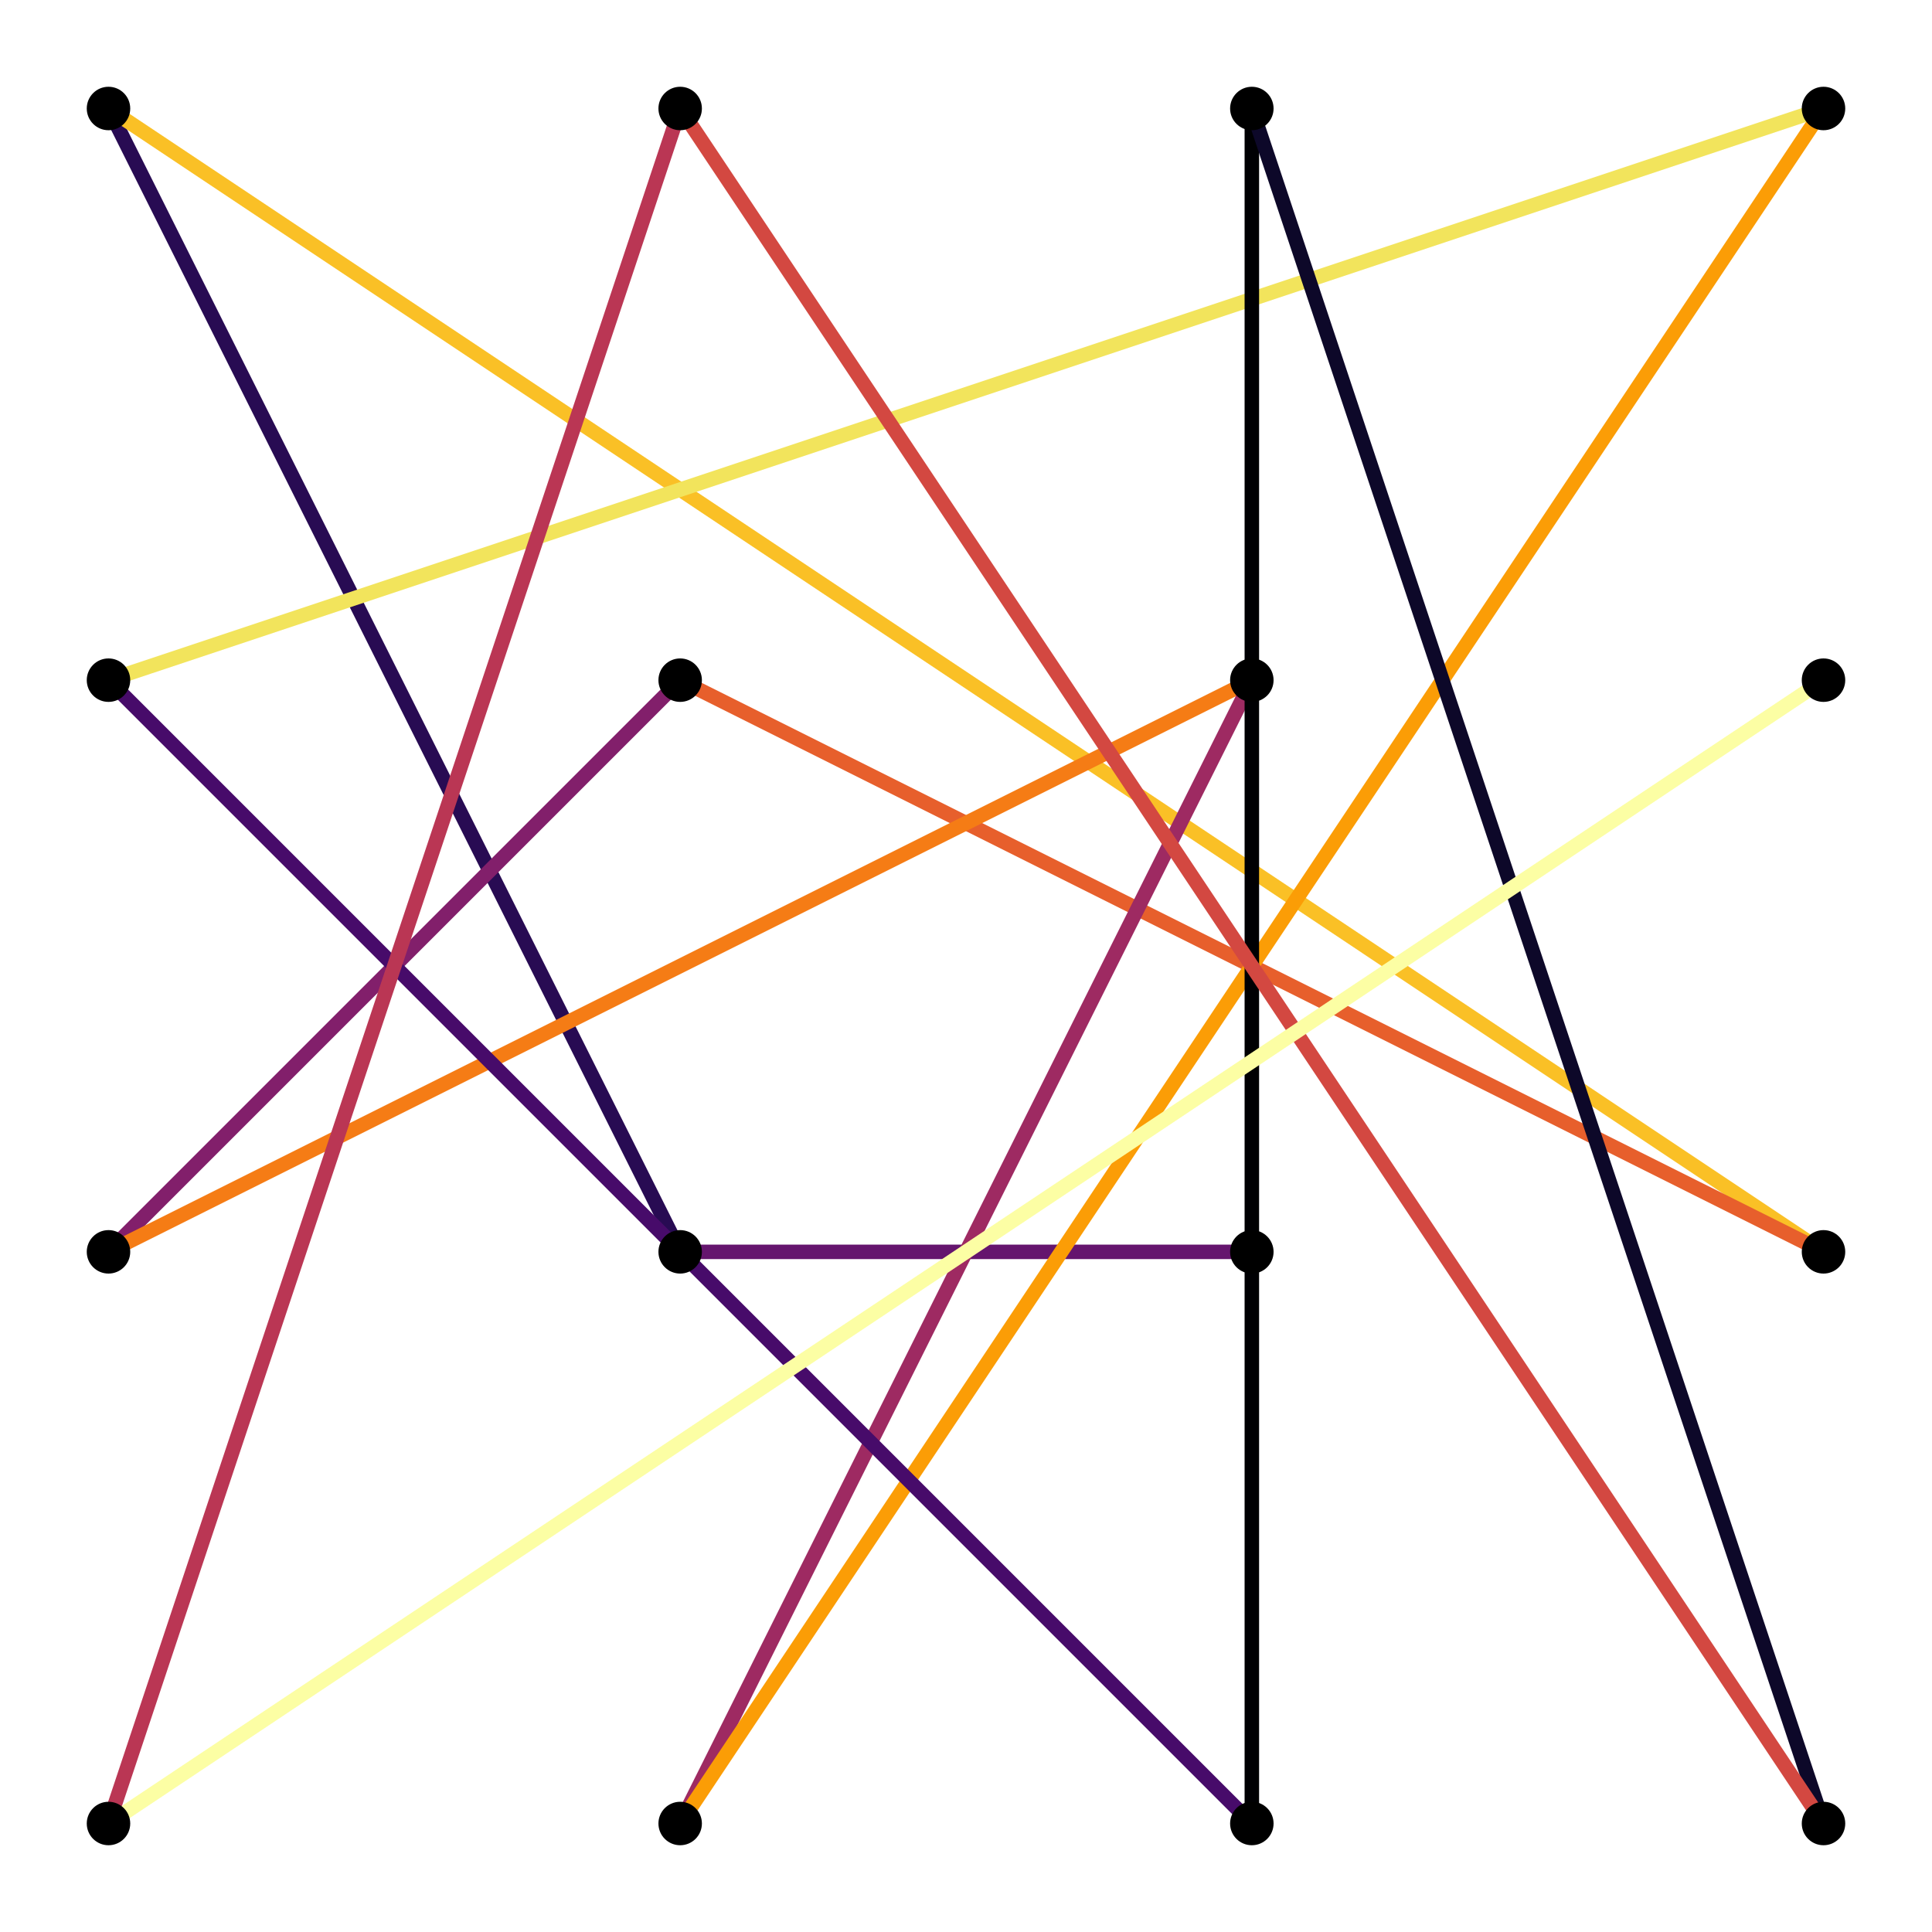 <?xml version="1.0" encoding="utf-8"?>
<svg xmlns="http://www.w3.org/2000/svg" xmlns:xlink="http://www.w3.org/1999/xlink" width="400" height="400" viewBox="0 0 1600 1600">
<rect x="0" y="0" width="1600" height="1600" fill="#808080" stroke="none"/>
<defs>
  <clipPath id="clip840">
    <rect x="0" y="0" width="1600" height="1600"/>
  </clipPath>
</defs>
<path clip-path="url(#clip840)" d="
M0 1600 L1600 1600 L1600 0 L0 0  Z
  " fill="#ffffff" fill-rule="evenodd" fill-opacity="1"/>
<defs>
  <clipPath id="clip841">
    <rect x="320" y="160" width="1121" height="1121"/>
  </clipPath>
</defs>
<path clip-path="url(#clip840)" d="
M47.244 1552.76 L1552.76 1552.76 L1552.76 47.244 L47.244 47.244  Z
  " fill="#ffffff" fill-rule="evenodd" fill-opacity="1"/>
<defs>
  <clipPath id="clip842">
    <rect x="47" y="47" width="1507" height="1507"/>
  </clipPath>
</defs>
<polyline clip-path="url(#clip842)" style="stroke:#65156e; stroke-linecap:butt; stroke-linejoin:round; stroke-width:12; stroke-opacity:1; fill:none" points="
  1036.72,1036.72 563.284,1036.72 
  "/>
<polyline clip-path="url(#clip842)" style="stroke:#280b53; stroke-linecap:butt; stroke-linejoin:round; stroke-width:12; stroke-opacity:1; fill:none" points="
  563.284,1036.72 89.853,89.853 
  "/>
<polyline clip-path="url(#clip842)" style="stroke:#fac026; stroke-linecap:butt; stroke-linejoin:round; stroke-width:12; stroke-opacity:1; fill:none" points="
  89.853,89.853 1510.15,1036.72 
  "/>
<polyline clip-path="url(#clip842)" style="stroke:#e75f2c; stroke-linecap:butt; stroke-linejoin:round; stroke-width:12; stroke-opacity:1; fill:none" points="
  1510.15,1036.72 563.284,563.284 
  "/>
<polyline clip-path="url(#clip842)" style="stroke:#821f6b; stroke-linecap:butt; stroke-linejoin:round; stroke-width:12; stroke-opacity:1; fill:none" points="
  563.284,563.284 89.853,1036.72 
  "/>
<polyline clip-path="url(#clip842)" style="stroke:#f57c15; stroke-linecap:butt; stroke-linejoin:round; stroke-width:12; stroke-opacity:1; fill:none" points="
  89.853,1036.72 1036.72,563.284 
  "/>
<polyline clip-path="url(#clip842)" style="stroke:#9e2a62; stroke-linecap:butt; stroke-linejoin:round; stroke-width:12; stroke-opacity:1; fill:none" points="
  1036.72,563.284 563.284,1510.15 
  "/>
<polyline clip-path="url(#clip842)" style="stroke:#fb9d06; stroke-linecap:butt; stroke-linejoin:round; stroke-width:12; stroke-opacity:1; fill:none" points="
  563.284,1510.15 1510.15,89.853 
  "/>
<polyline clip-path="url(#clip842)" style="stroke:#f2e45c; stroke-linecap:butt; stroke-linejoin:round; stroke-width:12; stroke-opacity:1; fill:none" points="
  1510.15,89.853 89.853,563.284 
  "/>
<polyline clip-path="url(#clip842)" style="stroke:#470b6a; stroke-linecap:butt; stroke-linejoin:round; stroke-width:12; stroke-opacity:1; fill:none" points="
  89.853,563.284 1036.72,1510.15 
  "/>
<polyline clip-path="url(#clip842)" style="stroke:#000003; stroke-linecap:butt; stroke-linejoin:round; stroke-width:12; stroke-opacity:1; fill:none" points="
  1036.72,1510.15 1036.72,89.853 
  "/>
<polyline clip-path="url(#clip842)" style="stroke:#0d0829; stroke-linecap:butt; stroke-linejoin:round; stroke-width:12; stroke-opacity:1; fill:none" points="
  1036.72,89.853 1510.15,1510.15 
  "/>
<polyline clip-path="url(#clip842)" style="stroke:#d34841; stroke-linecap:butt; stroke-linejoin:round; stroke-width:12; stroke-opacity:1; fill:none" points="
  1510.15,1510.15 563.284,89.853 
  "/>
<polyline clip-path="url(#clip842)" style="stroke:#ba3654; stroke-linecap:butt; stroke-linejoin:round; stroke-width:12; stroke-opacity:1; fill:none" points="
  563.284,89.853 89.853,1510.15 
  "/>
<polyline clip-path="url(#clip842)" style="stroke:#fcfea4; stroke-linecap:butt; stroke-linejoin:round; stroke-width:12; stroke-opacity:1; fill:none" points="
  89.853,1510.15 1510.15,563.284 
  "/>
<circle clip-path="url(#clip842)" cx="89.853" cy="1510.15" r="18" fill="#000000" fill-rule="evenodd" fill-opacity="1" stroke="none"/>
<circle clip-path="url(#clip842)" cx="89.853" cy="1036.72" r="18" fill="#000000" fill-rule="evenodd" fill-opacity="1" stroke="none"/>
<circle clip-path="url(#clip842)" cx="89.853" cy="563.284" r="18" fill="#000000" fill-rule="evenodd" fill-opacity="1" stroke="none"/>
<circle clip-path="url(#clip842)" cx="89.853" cy="89.853" r="18" fill="#000000" fill-rule="evenodd" fill-opacity="1" stroke="none"/>
<circle clip-path="url(#clip842)" cx="563.284" cy="1510.15" r="18" fill="#000000" fill-rule="evenodd" fill-opacity="1" stroke="none"/>
<circle clip-path="url(#clip842)" cx="563.284" cy="1036.72" r="18" fill="#000000" fill-rule="evenodd" fill-opacity="1" stroke="none"/>
<circle clip-path="url(#clip842)" cx="563.284" cy="563.284" r="18" fill="#000000" fill-rule="evenodd" fill-opacity="1" stroke="none"/>
<circle clip-path="url(#clip842)" cx="563.284" cy="89.853" r="18" fill="#000000" fill-rule="evenodd" fill-opacity="1" stroke="none"/>
<circle clip-path="url(#clip842)" cx="1036.72" cy="1510.15" r="18" fill="#000000" fill-rule="evenodd" fill-opacity="1" stroke="none"/>
<circle clip-path="url(#clip842)" cx="1036.72" cy="1036.72" r="18" fill="#000000" fill-rule="evenodd" fill-opacity="1" stroke="none"/>
<circle clip-path="url(#clip842)" cx="1036.72" cy="563.284" r="18" fill="#000000" fill-rule="evenodd" fill-opacity="1" stroke="none"/>
<circle clip-path="url(#clip842)" cx="1036.72" cy="89.853" r="18" fill="#000000" fill-rule="evenodd" fill-opacity="1" stroke="none"/>
<circle clip-path="url(#clip842)" cx="1510.15" cy="1510.15" r="18" fill="#000000" fill-rule="evenodd" fill-opacity="1" stroke="none"/>
<circle clip-path="url(#clip842)" cx="1510.15" cy="1036.72" r="18" fill="#000000" fill-rule="evenodd" fill-opacity="1" stroke="none"/>
<circle clip-path="url(#clip842)" cx="1510.15" cy="563.284" r="18" fill="#000000" fill-rule="evenodd" fill-opacity="1" stroke="none"/>
<circle clip-path="url(#clip842)" cx="1510.15" cy="89.853" r="18" fill="#000000" fill-rule="evenodd" fill-opacity="1" stroke="none"/>
</svg>

